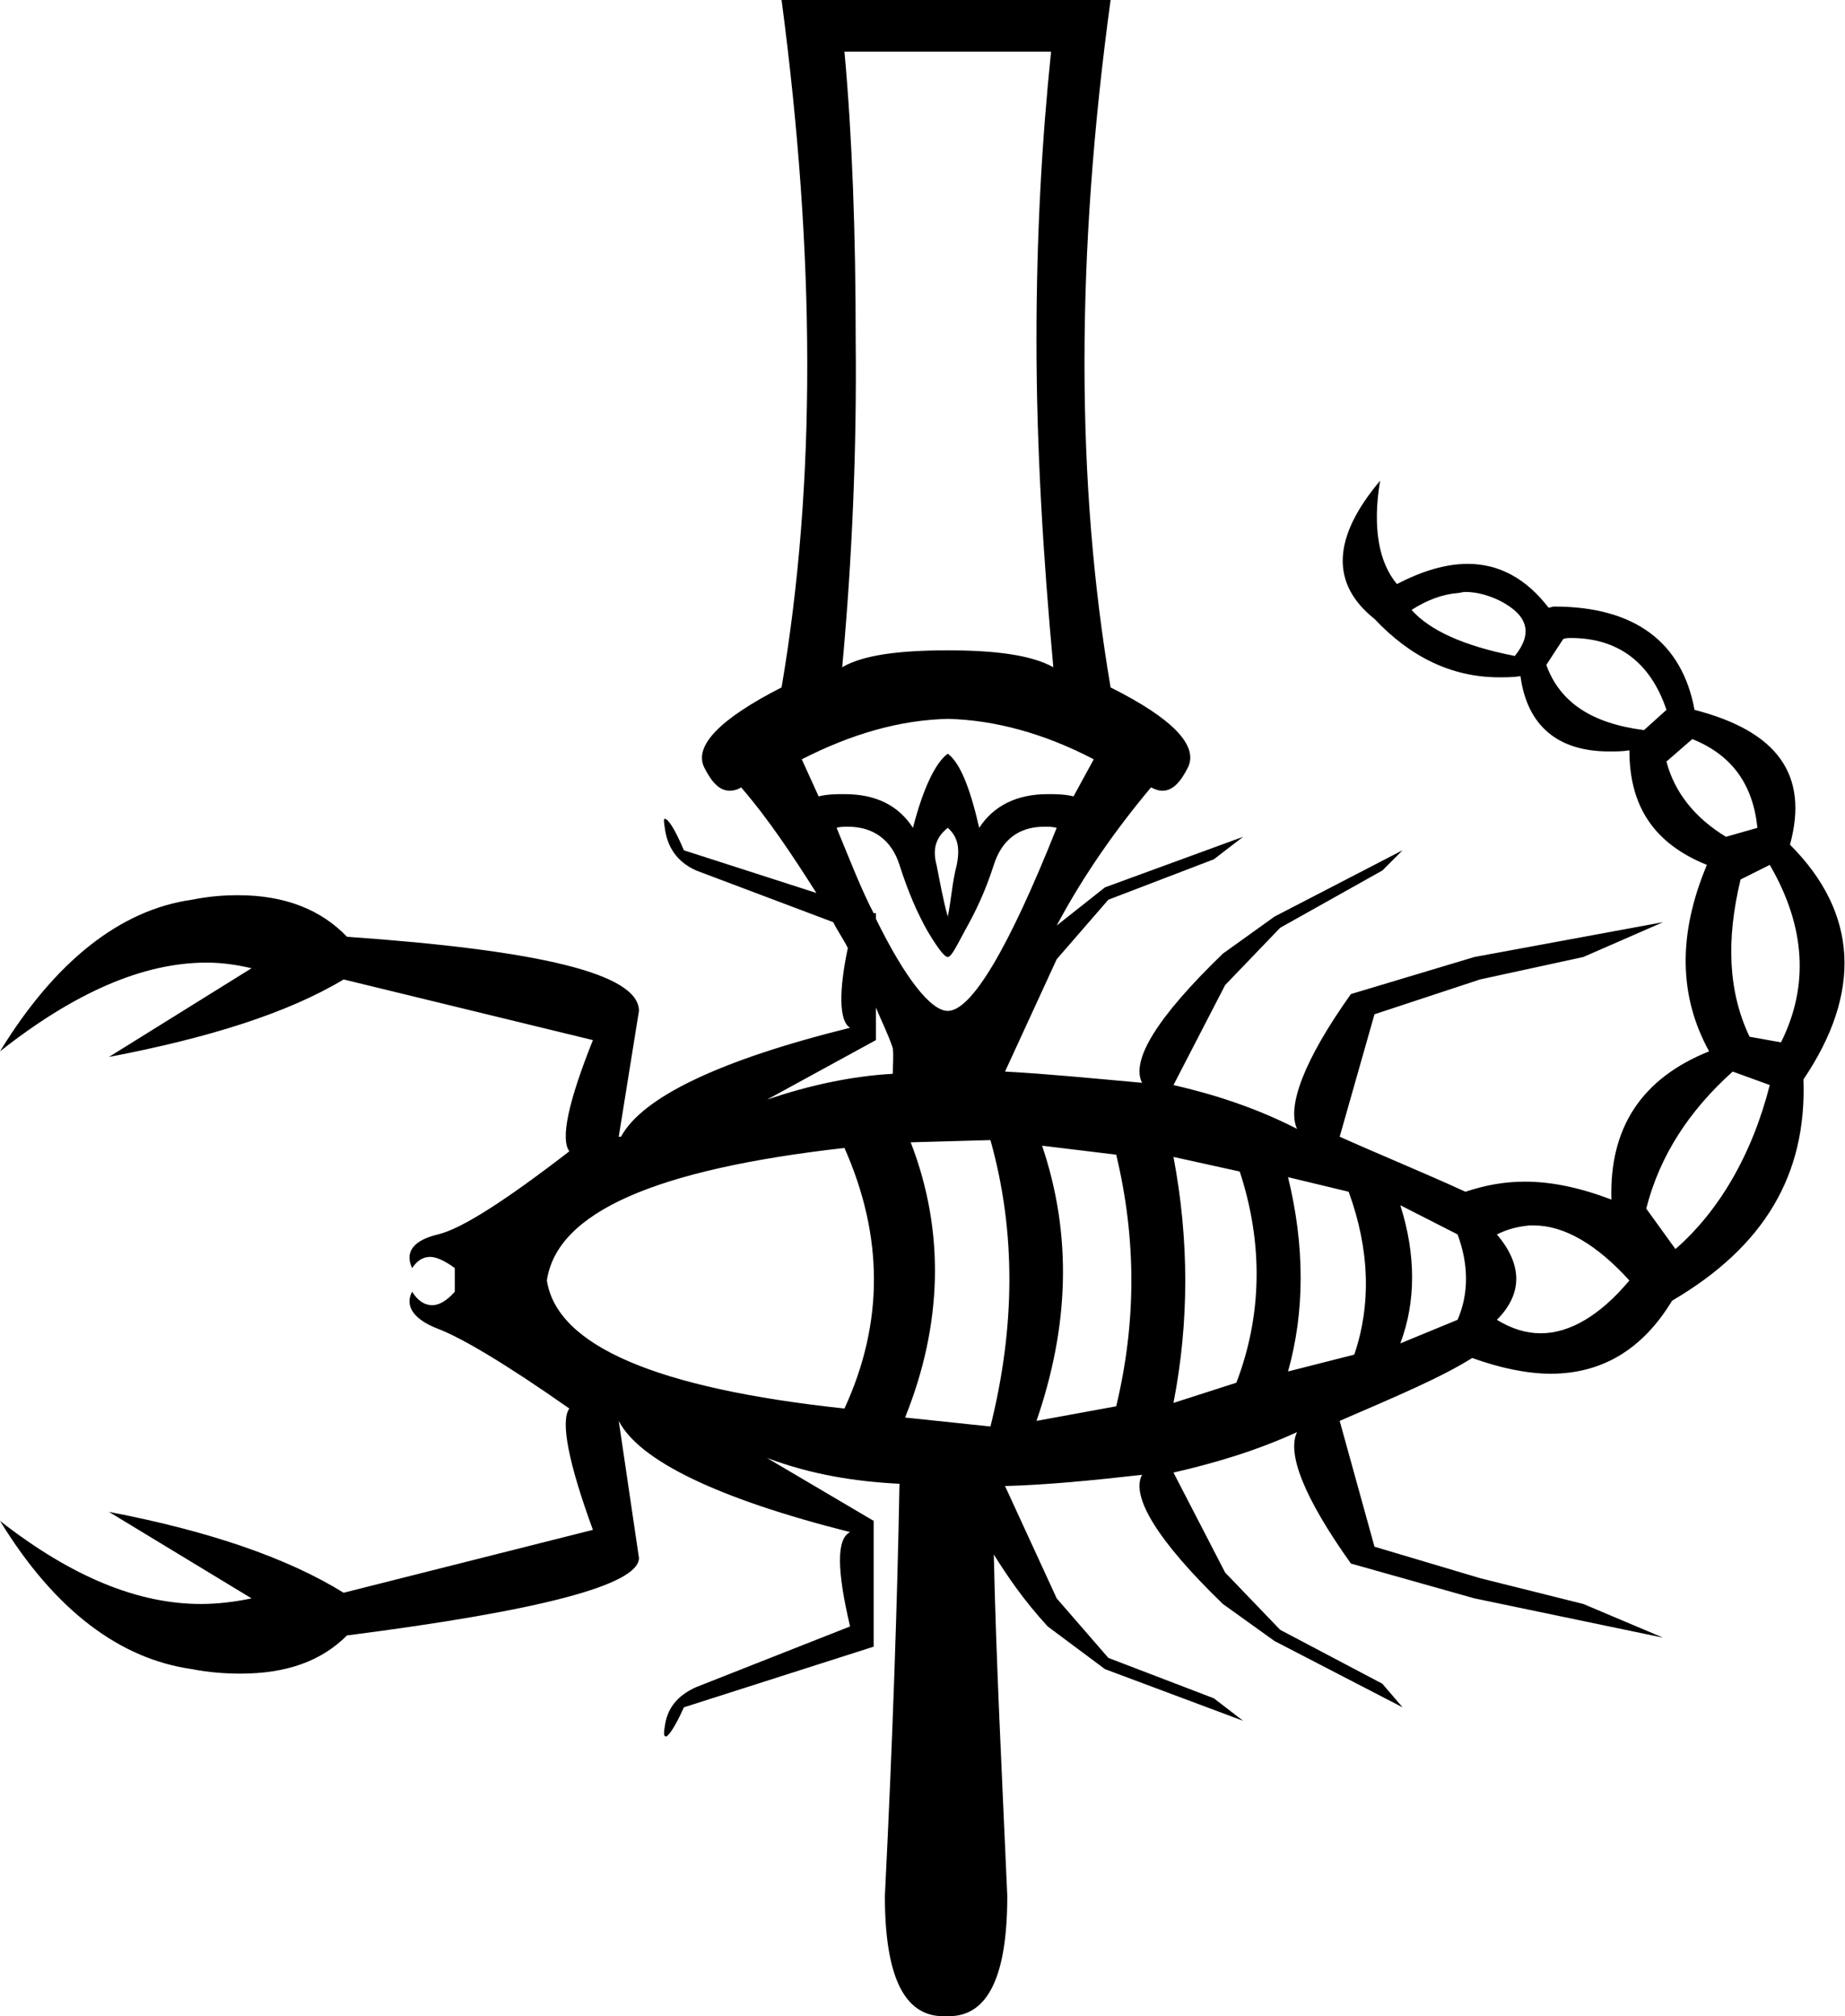 <?xml version='1.0' encoding ='UTF-8' standalone='yes'?>
<svg width='16.43' height='17.95' xmlns='http://www.w3.org/2000/svg' xmlns:xlink='http://www.w3.org/1999/xlink' >
<path style='fill:black; stroke:none' d=' M 13.05 5.27  C 13.15 5.27 13.26 5.3 13.36 5.35  C 13.61 5.48 13.65 5.64 13.49 5.84  C 13.03 5.75 12.73 5.61 12.57 5.43  C 12.71 5.34 12.85 5.29 12.98 5.28  C 13 5.28 13.02 5.27 13.05 5.27  Z  M 9.36 0.46  C 9.28 1.23 9.23 2.08 9.23 3.03  C 9.23 3.99 9.29 4.96 9.38 5.94  C 9.18 5.83 8.86 5.79 8.44 5.79  C 8.01 5.79 7.69 5.83 7.5 5.94  C 7.59 4.96 7.63 3.99 7.62 3.03  C 7.62 2.08 7.59 1.23 7.52 0.46  Z  M 13.99 5.68  C 14.41 5.68 14.7 5.9 14.84 6.32  L 14.64 6.5  C 14.17 6.44 13.89 6.25 13.77 5.92  L 13.92 5.69  C 13.94 5.68 13.97 5.68 13.99 5.68  Z  M 8.44 6.4  C 8.86 6.41 9.3 6.53 9.74 6.76  L 9.56 7.09  C 9.48 7.07 9.4 7.07 9.33 7.07  C 9.06 7.07 8.85 7.17 8.72 7.37  C 8.64 7.02 8.55 6.79 8.44 6.71  C 8.33 6.79 8.22 7.02 8.13 7.37  C 8 7.17 7.8 7.07 7.52 7.07  C 7.45 7.07 7.37 7.07 7.29 7.09  L 7.14 6.76  C 7.59 6.53 8.02 6.41 8.44 6.4  Z  M 15.07 6.58  C 15.42 6.72 15.61 6.98 15.65 7.37  L 15.37 7.45  C 15.09 7.28 14.91 7.05 14.84 6.78  L 15.07 6.58  Z  M 8.44 7.37  C 8.53 7.45 8.55 7.55 8.52 7.7  C 8.48 7.85 8.47 8.02 8.44 8.16  C 8.4 8.02 8.37 7.85 8.34 7.7  C 8.3 7.55 8.34 7.45 8.44 7.37  Z  M 9.3 7.36  C 9.34 7.36 9.37 7.36 9.41 7.37  C 8.98 8.45 8.65 9 8.44 9  C 8.29 9 8.06 8.71 7.8 8.18  L 7.8 8.13  L 7.78 8.13  C 7.67 7.92 7.57 7.66 7.45 7.37  C 7.48 7.36 7.52 7.36 7.55 7.36  C 7.78 7.36 7.94 7.48 8.01 7.7  C 8.09 7.95 8.17 8.13 8.26 8.29  C 8.35 8.44 8.41 8.52 8.44 8.52  C 8.47 8.52 8.51 8.44 8.59 8.29  C 8.68 8.13 8.77 7.95 8.85 7.7  C 8.92 7.48 9.07 7.36 9.3 7.36  Z  M 15.76 7.7  C 16.08 8.25 16.11 8.78 15.86 9.28  L 15.58 9.23  C 15.39 8.83 15.37 8.37 15.5 7.83  L 15.76 7.7  Z  M 7.8 8.97  C 7.85 9.09 7.91 9.21 7.95 9.33  C 7.96 9.4 7.95 9.49 7.95 9.56  C 7.59 9.58 7.21 9.66 6.83 9.79  L 7.8 9.26  L 7.8 8.97  Z  M 15.43 9.54  L 15.76 9.66  C 15.6 10.29 15.3 10.79 14.92 11.12  L 14.66 10.76  C 14.78 10.29 15.04 9.89 15.43 9.54  Z  M 13.66 10.91  C 13.93 10.91 14.22 11.08 14.51 11.4  C 14.25 11.71 13.98 11.87 13.72 11.87  C 13.59 11.87 13.46 11.83 13.33 11.75  C 13.56 11.52 13.56 11.26 13.33 10.99  C 13.43 10.94 13.52 10.92 13.62 10.91  C 13.63 10.91 13.64 10.91 13.66 10.91  Z  M 12.47 10.73  L 12.98 10.99  C 13.08 11.26 13.08 11.52 12.98 11.75  L 12.47 11.96  C 12.61 11.59 12.61 11.17 12.47 10.73  Z  M 11.47 10.48  L 12.01 10.61  C 12.2 11.13 12.21 11.62 12.06 12.06  L 11.47 12.21  C 11.62 11.68 11.62 11.09 11.47 10.48  Z  M 10.45 10.3  L 11.04 10.43  C 11.25 11.07 11.24 11.71 11.01 12.31  L 10.45 12.49  C 10.59 11.77 10.59 11.04 10.45 10.3  Z  M 7.52 10.22  C 7.87 11.01 7.87 11.78 7.52 12.54  C 5.84 12.36 4.96 11.98 4.87 11.4  C 4.96 10.79 5.84 10.41 7.52 10.22  Z  M 9.28 10.2  L 9.94 10.28  C 10.12 11.03 10.12 11.77 9.94 12.52  L 9.23 12.65  C 9.52 11.81 9.55 11 9.28 10.2  Z  M 8.82 10.15  C 9.05 10.97 9.04 11.82 8.82 12.7  L 8.06 12.62  C 8.39 11.8 8.42 10.97 8.11 10.17  L 8.82 10.15  Z  M 6.96 0  C 7.26 2.27 7.27 4.3 6.96 6.12  C 6.41 6.4 6.18 6.64 6.27 6.83  C 6.34 6.97 6.41 7.04 6.5 7.04  C 6.53 7.04 6.57 7.03 6.6 7.01  C 6.85 7.3 7.06 7.62 7.27 7.95  L 6.09 7.57  C 6.01 7.38 5.95 7.29 5.92 7.29  C 5.91 7.29 5.91 7.31 5.92 7.37  C 5.94 7.53 6.02 7.67 6.2 7.75  L 7.42 8.21  C 7.46 8.29 7.51 8.36 7.55 8.44  C 7.47 8.82 7.47 9.09 7.57 9.15  C 6.4 9.44 5.72 9.77 5.53 10.12  L 5.51 10.12  L 5.69 9  C 5.69 8.67 4.81 8.46 3.09 8.34  C 2.86 8.1 2.54 7.97 2.12 7.97  C 1.99 7.97 1.86 7.98 1.71 8.01  C 1.07 8.1 0.49 8.56 0 9.36  C 0.66 8.84 1.27 8.57 1.84 8.57  C 1.98 8.57 2.11 8.59 2.24 8.62  L 0.97 9.41  C 1.86 9.24 2.56 9.02 3.06 8.72  L 5.28 9.26  C 5.06 9.81 4.99 10.14 5.07 10.25  C 4.5 10.69 4.11 10.94 3.9 10.99  C 3.69 11.04 3.6 11.14 3.67 11.29  C 3.71 11.23 3.76 11.19 3.83 11.19  C 3.89 11.19 3.97 11.23 4.05 11.29  L 4.05 11.5  C 3.98 11.58 3.91 11.62 3.85 11.62  C 3.78 11.62 3.72 11.58 3.67 11.5  L 3.67 11.5  C 3.6 11.63 3.69 11.75 3.9 11.83  C 4.11 11.91 4.5 12.14 5.07 12.54  C 4.99 12.65 5.06 13.02 5.28 13.62  L 3.06 14.18  C 2.56 13.87 1.86 13.63 0.97 13.46  L 0.97 13.46  L 2.24 14.23  C 2.1 14.26 1.94 14.28 1.79 14.28  C 1.23 14.28 0.64 14.04 0 13.54  C 0.49 14.34 1.07 14.77 1.71 14.86  C 1.86 14.89 2.01 14.9 2.14 14.9  C 2.55 14.9 2.86 14.79 3.09 14.56  C 4.81 14.34 5.69 14.11 5.69 13.87  L 5.51 12.65  L 5.51 12.65  C 5.69 13 6.38 13.34 7.57 13.64  C 7.45 13.7 7.45 13.97 7.57 14.48  L 6.2 15.02  C 6.02 15.1 5.94 15.22 5.92 15.37  C 5.91 15.43 5.91 15.46 5.93 15.46  C 5.95 15.46 6.01 15.38 6.09 15.2  L 7.78 14.66  L 7.78 13.54  L 6.83 12.98  L 6.83 12.98  C 7.23 13.13 7.62 13.19 8.01 13.21  C 7.99 14.29 7.95 15.47 7.88 16.88  C 7.88 17.59 8.05 17.95 8.4 17.95  C 8.4 17.95 8.41 17.95 8.41 17.95  L 8.44 17.95  C 8.44 17.95 8.45 17.95 8.45 17.95  C 8.8 17.95 8.97 17.59 8.97 16.88  C 8.92 15.74 8.87 14.77 8.85 13.84  L 8.85 13.84  C 8.97 14.03 9.11 14.24 9.33 14.48  L 9.84 14.86  L 11.07 15.32  L 10.81 15.12  L 9.87 14.76  L 9.41 14.23  L 8.95 13.23  C 9.32 13.22 9.73 13.18 10.17 13.13  L 10.17 13.13  C 10.07 13.32 10.3 13.71 10.89 14.28  L 11.35 14.61  L 12.49 15.2  L 12.49 15.2  L 12.31 14.99  L 11.4 14.51  L 10.91 14  L 10.45 13.11  C 10.8 13.03 11.18 12.92 11.55 12.75  L 11.55 12.75  C 11.46 12.94 11.61 13.33 12.03 13.92  L 13.13 14.23  L 14.81 14.58  L 14.1 14.28  L 13.18 14.05  L 12.24 13.77  L 11.93 12.65  C 12.44 12.43 12.84 12.26 13.11 12.09  C 13.36 12.18 13.6 12.23 13.81 12.23  C 14.27 12.23 14.63 12.01 14.89 11.58  C 15.71 11.1 16.09 10.46 16.06 9.61  C 16.58 8.84 16.55 8.13 15.94 7.52  C 16.11 6.9 15.83 6.51 15.09 6.32  C 14.98 5.72 14.56 5.4 13.84 5.4  C 13.82 5.4 13.81 5.41 13.79 5.41  C 13.59 5.15 13.35 5.02 13.07 5.02  C 12.88 5.02 12.67 5.08 12.44 5.2  C 12.28 5.01 12.22 4.7 12.29 4.28  L 12.29 4.28  C 11.86 4.79 11.85 5.2 12.24 5.51  C 12.56 5.85 12.93 6.03 13.35 6.03  C 13.41 6.03 13.47 6.03 13.54 6.02  C 13.6 6.46 13.87 6.69 14.33 6.69  C 14.39 6.69 14.45 6.69 14.51 6.68  C 14.51 7.18 14.73 7.51 15.2 7.7  C 14.94 8.32 14.95 8.87 15.22 9.36  C 14.62 9.6 14.33 10.04 14.35 10.68  C 14.09 10.58 13.83 10.52 13.58 10.52  C 13.4 10.52 13.23 10.55 13.05 10.61  C 12.68 10.44 12.31 10.29 11.93 10.12  L 12.24 9.03  L 13.18 8.72  L 14.1 8.52  L 14.81 8.21  L 13.13 8.52  L 12.03 8.85  C 11.61 9.44 11.46 9.85 11.55 10.05  C 11.18 9.86 10.8 9.74 10.45 9.66  L 10.91 8.77  L 11.4 8.26  L 12.31 7.75  L 12.49 7.57  L 11.35 8.16  L 10.89 8.49  C 10.3 9.06 10.07 9.44 10.17 9.64  C 9.73 9.6 9.32 9.56 8.95 9.54  L 9.41 8.54  L 9.87 8.01  L 10.81 7.65  L 11.07 7.45  L 9.84 7.9  L 9.41 8.24  C 9.65 7.79 9.94 7.38 10.25 7.01  C 10.29 7.03 10.32 7.04 10.35 7.04  C 10.44 7.04 10.51 6.97 10.58 6.83  C 10.67 6.64 10.45 6.4 9.89 6.12  C 9.58 4.3 9.58 2.27 9.89 0  Z '/></svg>
